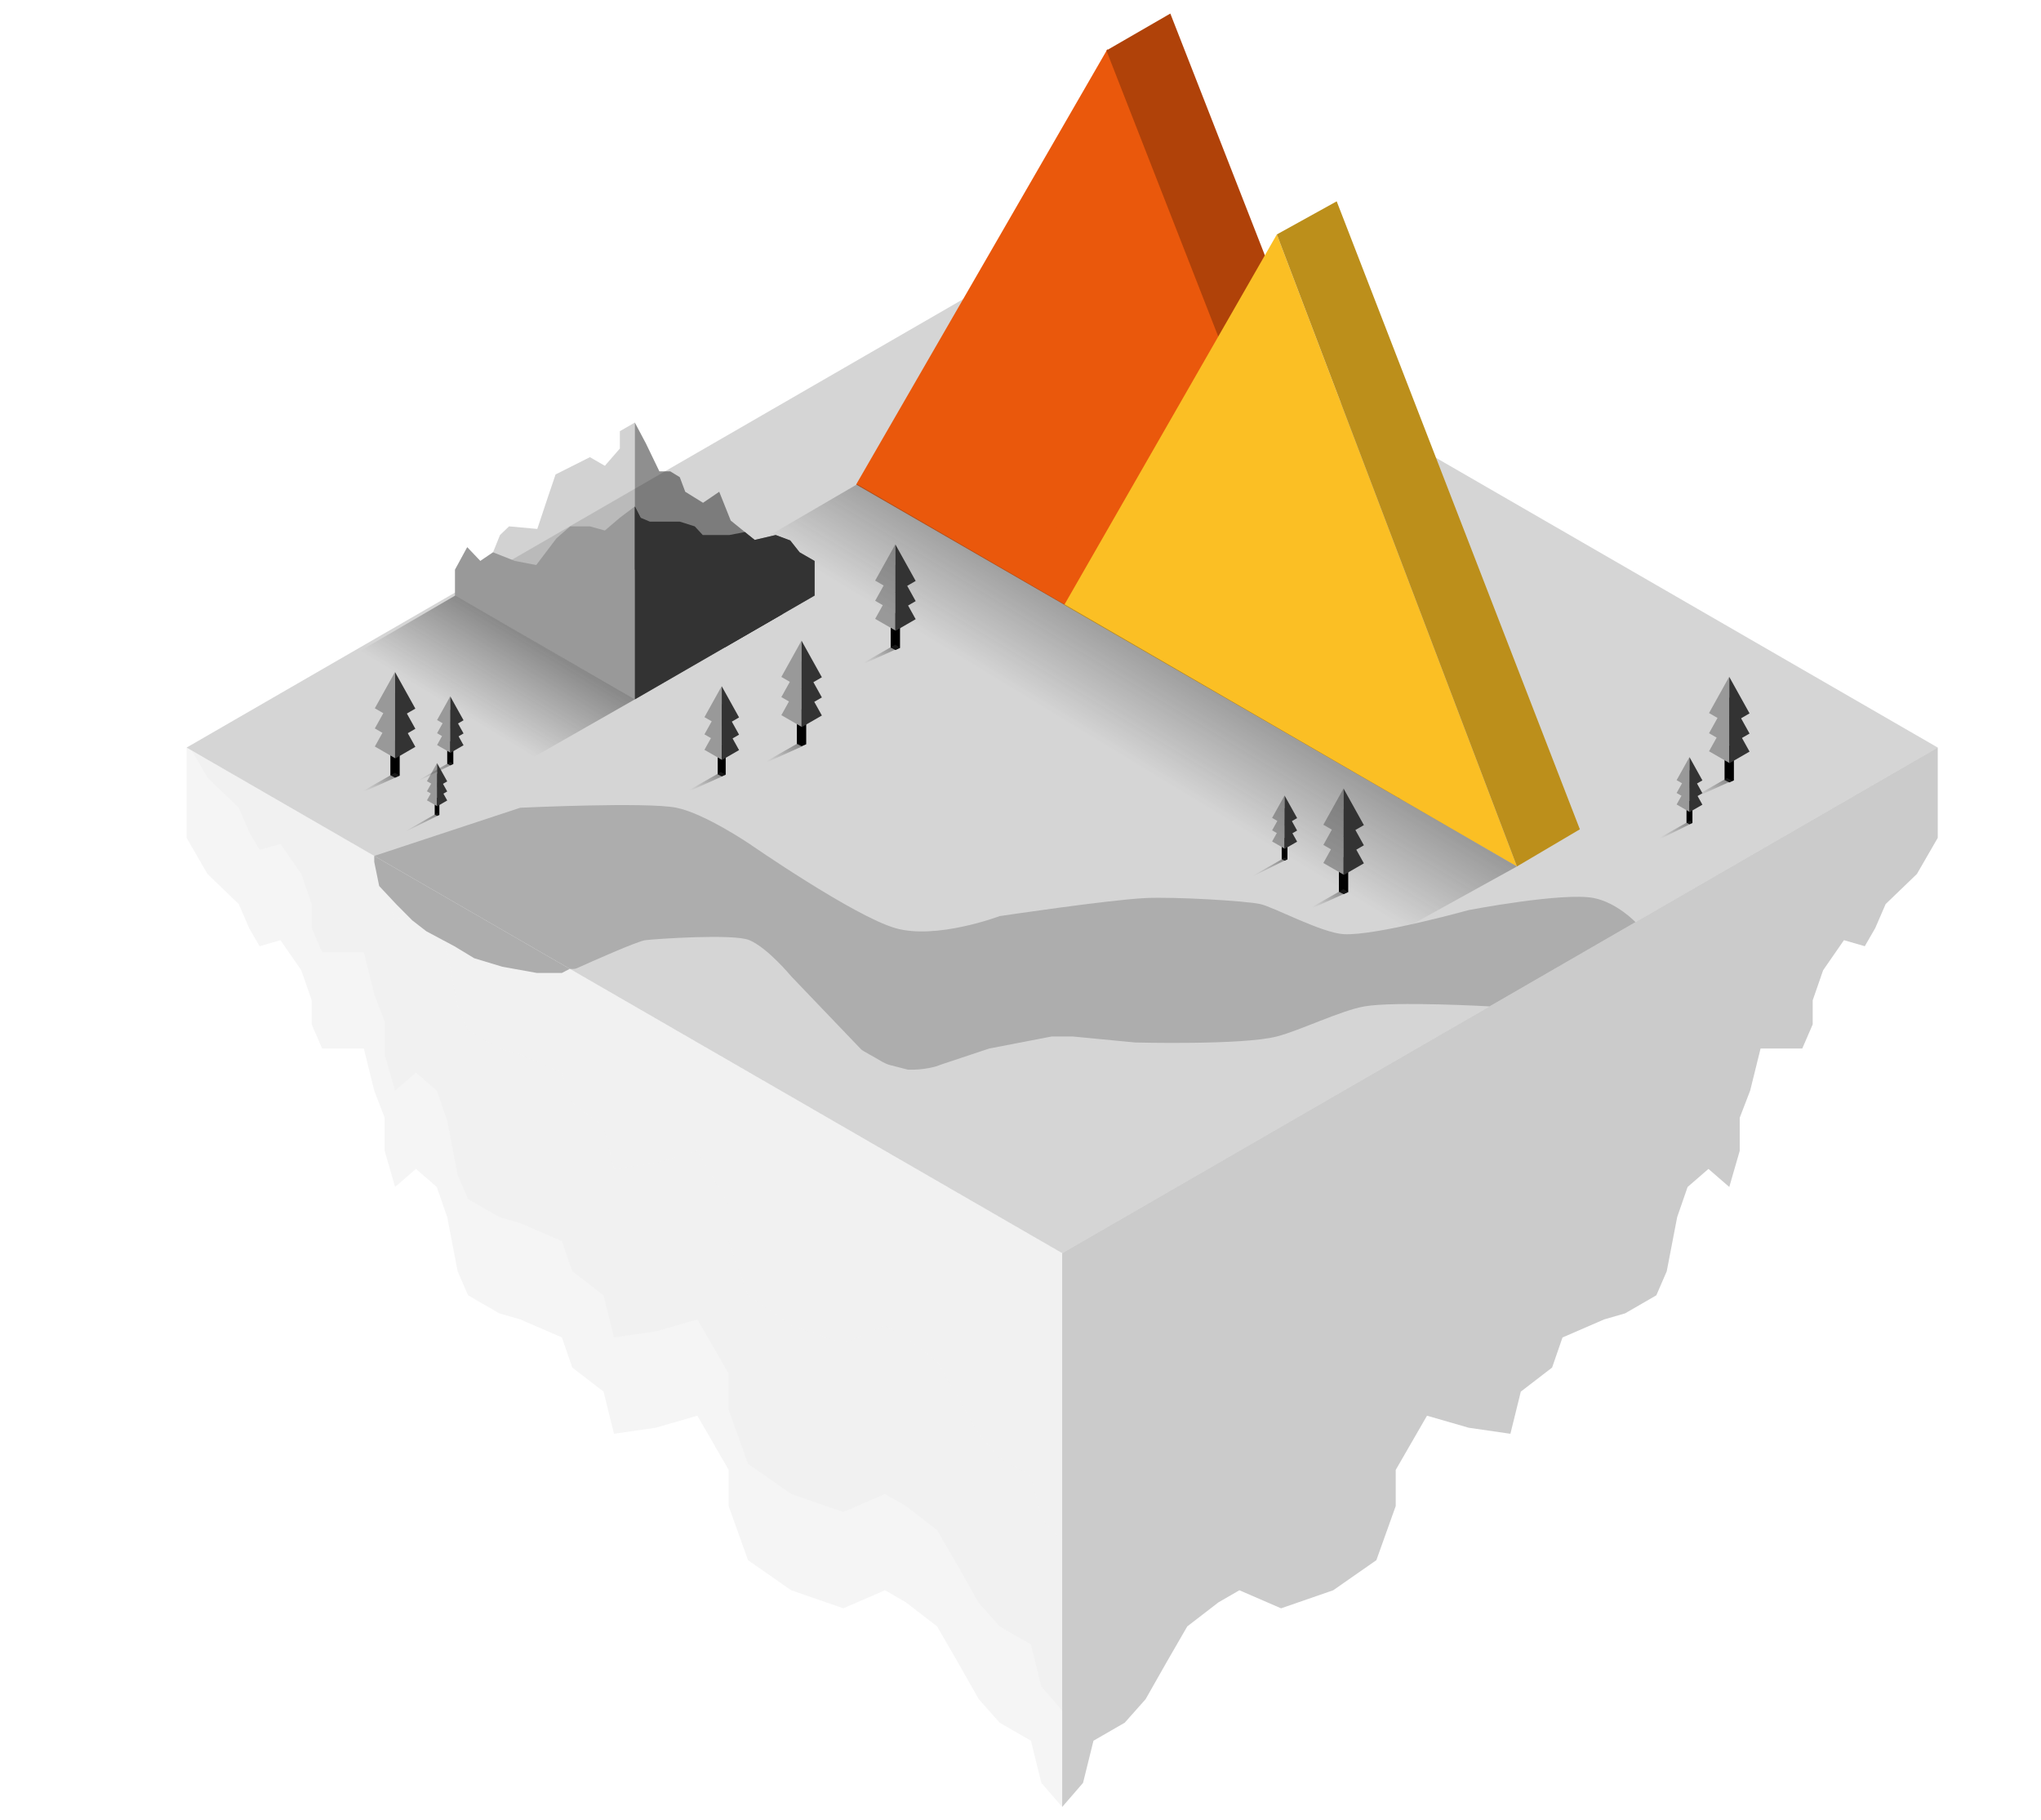 <?xml version="1.0" encoding="utf-8"?>
<!-- Generator: Adobe Illustrator 25.4.1, SVG Export Plug-In . SVG Version: 6.00 Build 0)  -->
<svg version="1.1" id="Layer_1" xmlns="http://www.w3.org/2000/svg" xmlns:xlink="http://www.w3.org/1999/xlink" x="0px" y="0px"
	 viewBox="0 0 1280 1141.01" style="enable-background:new 0 0 1280 1141.01;" xml:space="preserve">
<style type="text/css">
	.st0{display:none;fill:#333333;stroke:#333333;stroke-miterlimit:10;}
	.st1{display:none;}
	.st2{display:inline;fill:none;stroke:#000000;stroke-width:0.25;stroke-miterlimit:10;}
	.st3{opacity:0.55;fill:#B3B3B3;}
	.st4{display:none;fill:#FDC830;stroke:#000000;stroke-linecap:round;stroke-miterlimit:10;}
	.st5{display:none;fill:none;stroke:#FDC830;stroke-width:13;stroke-linecap:round;stroke-linejoin:round;stroke-miterlimit:10;}
	.st6{fill:#EA580C;stroke:#EA580C;stroke-miterlimit:10;}
	.st7{display:none;fill:#FDE5A7;}
	.st8{fill:#EA580C;}
	.st9{fill:#B04209;stroke:#B04209;stroke-miterlimit:10;}
	.st10{fill:#FBBF24;}
	.st11{fill:#BC8F1B;}
	.st12{opacity:0.1;fill:#999999;}
	.st13{opacity:0.29;fill:#4D4D4D;}
	.st14{fill:#999999;}
	.st15{opacity:0.55;fill:#333333;}
	.st16{fill:#333333;}
	.st17{opacity:0.44;fill:#999999;}
	.st18{fill:#ADADAD;}
	.st19{fill:url(#SVGID_1_);}
	.st20{fill:url(#SVGID_00000087385673472128206380000005532168247413016473_);}
	.st21{fill:url(#SVGID_00000004545474649339136240000018148459185281288078_);}
	.st22{fill:url(#SVGID_00000036224435541020898780000010771299594277781908_);}
	.st23{fill:url(#SVGID_00000103965095755833955340000014226414478758603692_);}
	.st24{fill:url(#SVGID_00000171682542592274124300000007194305878537899169_);}
	.st25{fill:url(#SVGID_00000171719218322975756560000013986434886345058237_);}
	.st26{fill:url(#SVGID_00000116193637083964620750000010491736368541024186_);}
	.st27{fill:url(#SVGID_00000117651248014027700040000008412596179044426411_);}
	.st28{fill:url(#SVGID_00000011006623525243028270000005949715617000435640_);}
	.st29{fill:url(#SVGID_00000010281459396659561030000005056796896010769075_);}
	.st30{fill:url(#SVGID_00000080174758204906006490000001789786469526650245_);}
	.st31{opacity:0.65;fill:#F2F2F2;}
	.st32{opacity:0.1;fill:#CCCCCC;}
	.st33{opacity:0.1;fill:#F2F2F2;}
	.st34{fill:none;stroke:#000000;stroke-miterlimit:10;}
</style>
<rect y="0.74" class="st0" width="1280.62" height="1140.27"/>
<g class="st1">
	<polygon class="st2" points="640,1480.32 2221.95,566.9 640,-346.51 -941.95,566.9 	"/>
	<line class="st2" x1="-928.87" y1="574.45" x2="653.07" y2="-338.96"/>
	<line class="st2" x1="-915.8" y1="582" x2="666.15" y2="-331.41"/>
	<line class="st2" x1="-902.73" y1="589.55" x2="679.22" y2="-323.87"/>
	<line class="st2" x1="-889.65" y1="597.1" x2="692.3" y2="-316.32"/>
	<line class="st2" x1="-876.58" y1="604.65" x2="705.37" y2="-308.77"/>
	<line class="st2" x1="-863.5" y1="612.2" x2="718.44" y2="-301.22"/>
	<line class="st2" x1="-850.43" y1="619.75" x2="731.52" y2="-293.67"/>
	<line class="st2" x1="-837.36" y1="627.3" x2="744.59" y2="-286.12"/>
	<line class="st2" x1="-824.28" y1="634.84" x2="757.67" y2="-278.57"/>
	<line class="st2" x1="-811.21" y1="642.39" x2="770.74" y2="-271.02"/>
	<line class="st2" x1="-798.13" y1="649.94" x2="783.81" y2="-263.47"/>
	<line class="st2" x1="-785.06" y1="657.49" x2="796.89" y2="-255.93"/>
	<line class="st2" x1="-771.99" y1="665.04" x2="809.96" y2="-248.38"/>
	<line class="st2" x1="-758.91" y1="672.59" x2="823.04" y2="-240.83"/>
	<line class="st2" x1="-745.84" y1="680.14" x2="836.11" y2="-233.28"/>
	<line class="st2" x1="-732.76" y1="687.69" x2="849.18" y2="-225.73"/>
	<line class="st2" x1="-719.69" y1="695.24" x2="862.26" y2="-218.18"/>
	<line class="st2" x1="-706.62" y1="702.78" x2="875.33" y2="-210.63"/>
	<line class="st2" x1="-693.54" y1="710.33" x2="888.41" y2="-203.08"/>
	<line class="st2" x1="-680.47" y1="717.88" x2="901.48" y2="-195.53"/>
	<line class="st2" x1="-667.39" y1="725.43" x2="914.55" y2="-187.99"/>
	<line class="st2" x1="-654.32" y1="732.98" x2="927.63" y2="-180.44"/>
	<line class="st2" x1="-641.25" y1="740.53" x2="940.7" y2="-172.89"/>
	<line class="st2" x1="-628.17" y1="748.08" x2="953.77" y2="-165.34"/>
	<line class="st2" x1="-615.1" y1="755.63" x2="966.85" y2="-157.79"/>
	<line class="st2" x1="-602.03" y1="763.18" x2="979.92" y2="-150.24"/>
	<line class="st2" x1="-588.95" y1="770.72" x2="993" y2="-142.69"/>
	<line class="st2" x1="-575.88" y1="778.27" x2="1006.07" y2="-135.14"/>
	<line class="st2" x1="-562.8" y1="785.82" x2="1019.14" y2="-127.59"/>
	<line class="st2" x1="-549.73" y1="793.37" x2="1032.22" y2="-120.05"/>
	<line class="st2" x1="-536.66" y1="800.92" x2="1045.29" y2="-112.5"/>
	<line class="st2" x1="-523.58" y1="808.47" x2="1058.37" y2="-104.95"/>
	<line class="st2" x1="-510.51" y1="816.02" x2="1071.44" y2="-97.4"/>
	<line class="st2" x1="-497.43" y1="823.57" x2="1084.51" y2="-89.85"/>
	<line class="st2" x1="-484.36" y1="831.12" x2="1097.59" y2="-82.3"/>
	<line class="st2" x1="-471.29" y1="838.66" x2="1110.66" y2="-74.75"/>
	<line class="st2" x1="-458.21" y1="846.21" x2="1123.74" y2="-67.2"/>
	<line class="st2" x1="-445.14" y1="853.76" x2="1136.81" y2="-59.65"/>
	<line class="st2" x1="-432.06" y1="861.31" x2="1149.88" y2="-52.11"/>
	<line class="st2" x1="-418.99" y1="868.86" x2="1162.96" y2="-44.56"/>
	<line class="st2" x1="-405.92" y1="876.41" x2="1176.03" y2="-37.01"/>
	<line class="st2" x1="-392.84" y1="883.96" x2="1189.11" y2="-29.46"/>
	<line class="st2" x1="-379.77" y1="891.51" x2="1202.18" y2="-21.91"/>
	<line class="st2" x1="-366.69" y1="899.06" x2="1215.25" y2="-14.36"/>
	<line class="st2" x1="-353.62" y1="906.6" x2="1228.33" y2="-6.81"/>
	<line class="st2" x1="-340.55" y1="914.15" x2="1241.4" y2="0.74"/>
	<line class="st2" x1="-327.47" y1="921.7" x2="1254.48" y2="8.29"/>
	<line class="st2" x1="-314.4" y1="929.25" x2="1267.55" y2="15.83"/>
	<line class="st2" x1="-301.32" y1="936.8" x2="1280.62" y2="23.38"/>
	<line class="st2" x1="-288.25" y1="944.35" x2="1293.7" y2="30.93"/>
	<line class="st2" x1="-275.18" y1="951.9" x2="1306.77" y2="38.48"/>
	<line class="st2" x1="-262.1" y1="959.45" x2="1319.85" y2="46.03"/>
	<line class="st2" x1="-249.03" y1="967" x2="1332.92" y2="53.58"/>
	<line class="st2" x1="-235.95" y1="974.54" x2="1345.99" y2="61.13"/>
	<line class="st2" x1="-222.88" y1="982.09" x2="1359.07" y2="68.68"/>
	<line class="st2" x1="-209.81" y1="989.64" x2="1372.14" y2="76.23"/>
	<line class="st2" x1="-196.73" y1="997.19" x2="1385.22" y2="83.77"/>
	<line class="st2" x1="-183.66" y1="1004.74" x2="1398.29" y2="91.32"/>
	<line class="st2" x1="-170.58" y1="1012.29" x2="1411.36" y2="98.87"/>
	<line class="st2" x1="-157.51" y1="1019.84" x2="1424.44" y2="106.42"/>
	<line class="st2" x1="-144.44" y1="1027.39" x2="1437.51" y2="113.97"/>
	<line class="st2" x1="-131.36" y1="1034.94" x2="1450.58" y2="121.52"/>
	<line class="st2" x1="-118.29" y1="1042.48" x2="1463.66" y2="129.07"/>
	<line class="st2" x1="-105.22" y1="1050.03" x2="1476.73" y2="136.62"/>
	<line class="st2" x1="-92.14" y1="1057.58" x2="1489.81" y2="144.17"/>
	<line class="st2" x1="-79.07" y1="1065.13" x2="1502.88" y2="151.71"/>
	<line class="st2" x1="-65.99" y1="1072.68" x2="1515.95" y2="159.26"/>
	<line class="st2" x1="-52.92" y1="1080.23" x2="1529.03" y2="166.81"/>
	<line class="st2" x1="-39.85" y1="1087.78" x2="1542.1" y2="174.36"/>
	<line class="st2" x1="-26.77" y1="1095.33" x2="1555.18" y2="181.91"/>
	<line class="st2" x1="-13.7" y1="1102.88" x2="1568.25" y2="189.46"/>
	<line class="st2" x1="-0.62" y1="1110.43" x2="1581.32" y2="197.01"/>
	<line class="st2" x1="12.45" y1="1117.97" x2="1594.4" y2="204.56"/>
	<line class="st2" x1="25.52" y1="1125.52" x2="1607.47" y2="212.11"/>
	<line class="st2" x1="38.6" y1="1133.07" x2="1620.55" y2="219.66"/>
	<line class="st2" x1="51.67" y1="1140.62" x2="1633.62" y2="227.2"/>
	<line class="st2" x1="64.75" y1="1148.17" x2="1646.69" y2="234.75"/>
	<line class="st2" x1="77.82" y1="1155.72" x2="1659.77" y2="242.3"/>
	<line class="st2" x1="90.89" y1="1163.27" x2="1672.84" y2="249.85"/>
	<line class="st2" x1="103.97" y1="1170.82" x2="1685.92" y2="257.4"/>
	<line class="st2" x1="117.04" y1="1178.37" x2="1698.99" y2="264.95"/>
	<line class="st2" x1="130.12" y1="1185.91" x2="1712.06" y2="272.5"/>
	<line class="st2" x1="143.19" y1="1193.46" x2="1725.14" y2="280.05"/>
	<line class="st2" x1="156.26" y1="1201.01" x2="1738.21" y2="287.6"/>
	<line class="st2" x1="169.34" y1="1208.56" x2="1751.29" y2="295.14"/>
	<line class="st2" x1="182.41" y1="1216.11" x2="1764.36" y2="302.69"/>
	<line class="st2" x1="195.49" y1="1223.66" x2="1777.43" y2="310.24"/>
	<line class="st2" x1="208.56" y1="1231.21" x2="1790.51" y2="317.79"/>
	<line class="st2" x1="221.63" y1="1238.76" x2="1803.58" y2="325.34"/>
	<line class="st2" x1="234.71" y1="1246.31" x2="1816.66" y2="332.89"/>
	<line class="st2" x1="247.78" y1="1253.85" x2="1829.73" y2="340.44"/>
	<line class="st2" x1="260.86" y1="1261.4" x2="1842.8" y2="347.99"/>
	<line class="st2" x1="273.93" y1="1268.95" x2="1855.88" y2="355.54"/>
	<line class="st2" x1="287" y1="1276.5" x2="1868.95" y2="363.08"/>
	<line class="st2" x1="300.08" y1="1284.05" x2="1882.03" y2="370.63"/>
	<line class="st2" x1="313.15" y1="1291.6" x2="1895.1" y2="378.18"/>
	<line class="st2" x1="326.23" y1="1299.15" x2="1908.17" y2="385.73"/>
	<line class="st2" x1="339.3" y1="1306.7" x2="1921.25" y2="393.28"/>
	<line class="st2" x1="352.37" y1="1314.25" x2="1934.32" y2="400.83"/>
	<line class="st2" x1="365.45" y1="1321.79" x2="1947.39" y2="408.38"/>
	<line class="st2" x1="378.52" y1="1329.34" x2="1960.47" y2="415.93"/>
	<line class="st2" x1="391.59" y1="1336.89" x2="1973.54" y2="423.48"/>
	<line class="st2" x1="404.67" y1="1344.44" x2="1986.62" y2="431.02"/>
	<line class="st2" x1="417.74" y1="1351.99" x2="1999.69" y2="438.57"/>
	<line class="st2" x1="430.82" y1="1359.54" x2="2012.76" y2="446.12"/>
	<line class="st2" x1="443.89" y1="1367.09" x2="2025.84" y2="453.67"/>
	<line class="st2" x1="456.96" y1="1374.64" x2="2038.91" y2="461.22"/>
	<line class="st2" x1="470.04" y1="1382.19" x2="2051.99" y2="468.77"/>
	<line class="st2" x1="483.11" y1="1389.73" x2="2065.06" y2="476.32"/>
	<line class="st2" x1="496.19" y1="1397.28" x2="2078.13" y2="483.87"/>
	<line class="st2" x1="509.26" y1="1404.83" x2="2091.21" y2="491.42"/>
	<line class="st2" x1="522.33" y1="1412.38" x2="2104.28" y2="498.96"/>
	<line class="st2" x1="535.41" y1="1419.93" x2="2117.36" y2="506.51"/>
	<line class="st2" x1="548.48" y1="1427.48" x2="2130.43" y2="514.06"/>
	<line class="st2" x1="561.56" y1="1435.03" x2="2143.5" y2="521.61"/>
	<line class="st2" x1="574.63" y1="1442.58" x2="2156.58" y2="529.16"/>
	<line class="st2" x1="587.7" y1="1450.13" x2="2169.65" y2="536.71"/>
	<line class="st2" x1="600.78" y1="1457.67" x2="2182.73" y2="544.26"/>
	<line class="st2" x1="613.85" y1="1465.22" x2="2195.8" y2="551.81"/>
	<line class="st2" x1="626.93" y1="1472.77" x2="2208.87" y2="559.36"/>
	<line class="st2" x1="2208.87" y1="574.45" x2="626.93" y2="-338.96"/>
	<line class="st2" x1="2195.8" y1="582" x2="613.85" y2="-331.41"/>
	<line class="st2" x1="2182.73" y1="589.55" x2="600.78" y2="-323.87"/>
	<line class="st2" x1="2169.65" y1="597.1" x2="587.7" y2="-316.32"/>
	<line class="st2" x1="2156.58" y1="604.65" x2="574.63" y2="-308.77"/>
	<line class="st2" x1="2143.5" y1="612.2" x2="561.56" y2="-301.22"/>
	<line class="st2" x1="2130.43" y1="619.75" x2="548.48" y2="-293.67"/>
	<line class="st2" x1="2117.36" y1="627.3" x2="535.41" y2="-286.12"/>
	<line class="st2" x1="2104.28" y1="634.84" x2="522.33" y2="-278.57"/>
	<line class="st2" x1="2091.21" y1="642.39" x2="509.26" y2="-271.02"/>
	<line class="st2" x1="2078.13" y1="649.94" x2="496.19" y2="-263.47"/>
	<line class="st2" x1="2065.06" y1="657.49" x2="483.11" y2="-255.93"/>
	<line class="st2" x1="2051.99" y1="665.04" x2="470.04" y2="-248.38"/>
	<line class="st2" x1="2038.91" y1="672.59" x2="456.96" y2="-240.83"/>
	<line class="st2" x1="2025.84" y1="680.14" x2="443.89" y2="-233.28"/>
	<line class="st2" x1="2012.76" y1="687.69" x2="430.82" y2="-225.73"/>
	<line class="st2" x1="1999.69" y1="695.24" x2="417.74" y2="-218.18"/>
	<line class="st2" x1="1986.62" y1="702.78" x2="404.67" y2="-210.63"/>
	<line class="st2" x1="1973.54" y1="710.33" x2="391.59" y2="-203.08"/>
	<line class="st2" x1="1960.47" y1="717.88" x2="378.52" y2="-195.53"/>
	<line class="st2" x1="1947.39" y1="725.43" x2="365.45" y2="-187.99"/>
	<line class="st2" x1="1934.32" y1="732.98" x2="352.37" y2="-180.44"/>
	<line class="st2" x1="1921.25" y1="740.53" x2="339.3" y2="-172.89"/>
	<line class="st2" x1="1908.17" y1="748.08" x2="326.23" y2="-165.34"/>
	<line class="st2" x1="1895.1" y1="755.63" x2="313.15" y2="-157.79"/>
	<line class="st2" x1="1882.03" y1="763.18" x2="300.08" y2="-150.24"/>
	<line class="st2" x1="1868.95" y1="770.72" x2="287" y2="-142.69"/>
	<line class="st2" x1="1855.88" y1="778.27" x2="273.93" y2="-135.14"/>
	<line class="st2" x1="1842.8" y1="785.82" x2="260.86" y2="-127.59"/>
	<line class="st2" x1="1829.73" y1="793.37" x2="247.78" y2="-120.05"/>
	<line class="st2" x1="1816.66" y1="800.92" x2="234.71" y2="-112.5"/>
	<line class="st2" x1="1803.58" y1="808.47" x2="221.63" y2="-104.95"/>
	<line class="st2" x1="1790.51" y1="816.02" x2="208.56" y2="-97.4"/>
	<line class="st2" x1="1777.43" y1="823.57" x2="195.49" y2="-89.85"/>
	<line class="st2" x1="1764.36" y1="831.12" x2="182.41" y2="-82.3"/>
	<line class="st2" x1="1751.29" y1="838.66" x2="169.34" y2="-74.75"/>
	<line class="st2" x1="1738.21" y1="846.21" x2="156.26" y2="-67.2"/>
	<line class="st2" x1="1725.14" y1="853.76" x2="143.19" y2="-59.65"/>
	<line class="st2" x1="1712.06" y1="861.31" x2="130.12" y2="-52.11"/>
	<line class="st2" x1="1698.99" y1="868.86" x2="117.04" y2="-44.56"/>
	<line class="st2" x1="1685.92" y1="876.41" x2="103.97" y2="-37.01"/>
	<line class="st2" x1="1672.84" y1="883.96" x2="90.89" y2="-29.46"/>
	<line class="st2" x1="1659.77" y1="891.51" x2="77.82" y2="-21.91"/>
	<line class="st2" x1="1646.69" y1="899.06" x2="64.75" y2="-14.36"/>
	<line class="st2" x1="1633.62" y1="906.6" x2="51.67" y2="-6.81"/>
	<line class="st2" x1="1620.55" y1="914.15" x2="38.6" y2="0.74"/>
	<line class="st2" x1="1607.47" y1="921.7" x2="25.52" y2="8.29"/>
	<line class="st2" x1="1594.4" y1="929.25" x2="12.45" y2="15.83"/>
	<line class="st2" x1="1581.32" y1="936.8" x2="-0.62" y2="23.38"/>
	<line class="st2" x1="1568.25" y1="944.35" x2="-13.7" y2="30.93"/>
	<line class="st2" x1="1555.18" y1="951.9" x2="-26.77" y2="38.48"/>
	<line class="st2" x1="1542.1" y1="959.45" x2="-39.85" y2="46.03"/>
	<line class="st2" x1="1529.03" y1="967" x2="-52.92" y2="53.58"/>
	<line class="st2" x1="1515.95" y1="974.54" x2="-65.99" y2="61.13"/>
	<line class="st2" x1="1502.88" y1="982.09" x2="-79.07" y2="68.68"/>
	<line class="st2" x1="1489.81" y1="989.64" x2="-92.14" y2="76.23"/>
	<line class="st2" x1="1476.73" y1="997.19" x2="-105.22" y2="83.77"/>
	<line class="st2" x1="1463.66" y1="1004.74" x2="-118.29" y2="91.32"/>
	<line class="st2" x1="1450.58" y1="1012.29" x2="-131.36" y2="98.87"/>
	<line class="st2" x1="1437.51" y1="1019.84" x2="-144.44" y2="106.42"/>
	<line class="st2" x1="1424.44" y1="1027.39" x2="-157.51" y2="113.97"/>
	<line class="st2" x1="1411.36" y1="1034.94" x2="-170.58" y2="121.52"/>
	<line class="st2" x1="1398.29" y1="1042.48" x2="-183.66" y2="129.07"/>
	<line class="st2" x1="1385.22" y1="1050.03" x2="-196.73" y2="136.62"/>
	<line class="st2" x1="1372.14" y1="1057.58" x2="-209.81" y2="144.17"/>
	<line class="st2" x1="1359.07" y1="1065.13" x2="-222.88" y2="151.71"/>
	<line class="st2" x1="1345.99" y1="1072.68" x2="-235.95" y2="159.26"/>
	<line class="st2" x1="1332.92" y1="1080.23" x2="-249.03" y2="166.81"/>
	<line class="st2" x1="1319.85" y1="1087.78" x2="-262.1" y2="174.36"/>
	<line class="st2" x1="1306.77" y1="1095.33" x2="-275.18" y2="181.91"/>
	<line class="st2" x1="1293.7" y1="1102.88" x2="-288.25" y2="189.46"/>
	<line class="st2" x1="1280.62" y1="1110.43" x2="-301.32" y2="197.01"/>
	<line class="st2" x1="1267.55" y1="1117.97" x2="-314.4" y2="204.56"/>
	<line class="st2" x1="1254.48" y1="1125.52" x2="-327.47" y2="212.11"/>
	<line class="st2" x1="1241.4" y1="1133.07" x2="-340.55" y2="219.66"/>
	<line class="st2" x1="1228.33" y1="1140.62" x2="-353.62" y2="227.2"/>
	<line class="st2" x1="1215.25" y1="1148.17" x2="-366.69" y2="234.75"/>
	<line class="st2" x1="1202.18" y1="1155.72" x2="-379.77" y2="242.3"/>
	<line class="st2" x1="1189.11" y1="1163.27" x2="-392.84" y2="249.85"/>
	<line class="st2" x1="1176.03" y1="1170.82" x2="-405.92" y2="257.4"/>
	<line class="st2" x1="1162.96" y1="1178.37" x2="-418.99" y2="264.95"/>
	<line class="st2" x1="1149.88" y1="1185.91" x2="-432.06" y2="272.5"/>
	<line class="st2" x1="1136.81" y1="1193.46" x2="-445.14" y2="280.05"/>
	<line class="st2" x1="1123.74" y1="1201.01" x2="-458.21" y2="287.6"/>
	<line class="st2" x1="1110.66" y1="1208.56" x2="-471.29" y2="295.14"/>
	<line class="st2" x1="1097.59" y1="1216.11" x2="-484.36" y2="302.69"/>
	<line class="st2" x1="1084.51" y1="1223.66" x2="-497.43" y2="310.24"/>
	<line class="st2" x1="1071.44" y1="1231.21" x2="-510.51" y2="317.79"/>
	<line class="st2" x1="1058.37" y1="1238.76" x2="-523.58" y2="325.34"/>
	<line class="st2" x1="1045.29" y1="1246.31" x2="-536.66" y2="332.89"/>
	<line class="st2" x1="1032.22" y1="1253.85" x2="-549.73" y2="340.44"/>
	<line class="st2" x1="1019.14" y1="1261.4" x2="-562.8" y2="347.99"/>
	<line class="st2" x1="1006.07" y1="1268.95" x2="-575.88" y2="355.54"/>
	<line class="st2" x1="993" y1="1276.5" x2="-588.95" y2="363.08"/>
	<line class="st2" x1="979.92" y1="1284.05" x2="-602.03" y2="370.63"/>
	<line class="st2" x1="966.85" y1="1291.6" x2="-615.1" y2="378.18"/>
	<line class="st2" x1="953.77" y1="1299.15" x2="-628.17" y2="385.73"/>
	<line class="st2" x1="940.7" y1="1306.7" x2="-641.25" y2="393.28"/>
	<line class="st2" x1="927.63" y1="1314.25" x2="-654.32" y2="400.83"/>
	<line class="st2" x1="914.55" y1="1321.79" x2="-667.39" y2="408.38"/>
	<line class="st2" x1="901.48" y1="1329.34" x2="-680.47" y2="415.93"/>
	<line class="st2" x1="888.41" y1="1336.89" x2="-693.54" y2="423.48"/>
	<line class="st2" x1="875.33" y1="1344.44" x2="-706.62" y2="431.02"/>
	<line class="st2" x1="862.26" y1="1351.99" x2="-719.69" y2="438.57"/>
	<line class="st2" x1="849.18" y1="1359.54" x2="-732.76" y2="446.12"/>
	<line class="st2" x1="836.11" y1="1367.09" x2="-745.84" y2="453.67"/>
	<line class="st2" x1="823.04" y1="1374.64" x2="-758.91" y2="461.22"/>
	<line class="st2" x1="809.96" y1="1382.19" x2="-771.99" y2="468.77"/>
	<line class="st2" x1="796.89" y1="1389.73" x2="-785.06" y2="476.32"/>
	<line class="st2" x1="783.81" y1="1397.28" x2="-798.13" y2="483.87"/>
	<line class="st2" x1="770.74" y1="1404.83" x2="-811.21" y2="491.42"/>
	<line class="st2" x1="757.67" y1="1412.38" x2="-824.28" y2="498.96"/>
	<line class="st2" x1="744.59" y1="1419.93" x2="-837.36" y2="506.51"/>
	<line class="st2" x1="731.52" y1="1427.48" x2="-850.43" y2="514.06"/>
	<line class="st2" x1="718.44" y1="1435.03" x2="-863.5" y2="521.61"/>
	<line class="st2" x1="705.37" y1="1442.58" x2="-876.58" y2="529.16"/>
	<line class="st2" x1="692.3" y1="1450.13" x2="-889.65" y2="536.71"/>
	<line class="st2" x1="679.22" y1="1457.67" x2="-902.73" y2="544.26"/>
	<line class="st2" x1="666.15" y1="1465.22" x2="-915.8" y2="551.81"/>
	<line class="st2" x1="653.07" y1="1472.77" x2="-928.87" y2="559.36"/>
</g>
<polygon class="st3" points="117.04,468.77 666.15,151.71 1215.25,468.77 666.15,785.82 "/>
<polygon class="st4" points="499.46,507.53 780.54,669.83 629.19,282.8 "/>
<polygon class="st6" points="537.6,303.64 877.53,499.91 694.49,31.88 "/>
<polygon class="st7" points="589.97,305.45 629.19,282.8 780.54,669.83 741.32,692.48 "/>
<line class="st4" x1="496.19" y1="189.46" x2="535.41" y2="166.81"/>
<polygon class="st8" points="694.49,31.88 733.71,9.23 576.82,280.99 537.6,303.64 "/>
<polygon class="st8" points="916.75,477.26 576.82,280.99 537.6,303.64 877.53,499.91 "/>
<polygon class="st9" points="694.49,31.88 733.71,9.23 916.75,477.26 877.53,499.91 "/>
<polygon class="st10" points="951.35,543.31 667.42,379.37 800.77,147 "/>
<polygon class="st11" points="800.77,147 838.3,126.24 990.8,520.02 951.35,543.31 "/>
<polygon class="st12" points="117.04,468.77 117.04,506.51 117.04,525.39 130.12,548.03 149.73,566.9 156.26,582 162.8,593.33 
	175.87,589.55 188.95,608.42 195.49,627.3 195.49,642.39 202.02,657.49 228.17,657.49 234.71,683.91 241.24,700.9 241.24,721.66 
	247.78,744.3 260.86,732.98 273.93,744.3 280.47,763.18 287,797.15 293.54,812.24 313.15,823.57 326.23,827.34 352.37,838.66 
	358.91,857.54 378.52,872.63 385.06,899.06 411.21,895.28 437.35,887.73 456.96,921.7 456.96,944.35 469.11,978.32 496.19,997.19 
	528.87,1008.51 555.02,997.19 568.09,1004.74 587.7,1019.84 600.78,1042.48 613.85,1065.52 626.93,1080.23 646.54,1091.55 
	653.07,1117.97 666.15,1133.07 666.15,785.82 "/>
<polygon class="st13" points="1215.25,468.77 1215.25,506.51 1215.25,525.39 1202.18,548.03 1182.57,566.9 1176.03,582 
	1169.49,593.33 1156.42,589.55 1143.35,608.42 1136.81,627.3 1136.81,642.39 1130.27,657.49 1104.13,657.49 1097.59,683.91 
	1091.05,700.9 1091.05,721.66 1084.51,744.3 1071.44,732.98 1058.37,744.3 1051.83,763.18 1045.29,797.15 1038.76,812.24 
	1019.14,823.57 1006.07,827.34 979.92,838.66 973.39,857.54 953.77,872.63 947.24,899.06 921.09,895.28 894.94,887.73 875.33,921.7 
	875.33,944.35 863.18,978.32 836.11,997.19 803.42,1008.51 777.28,997.19 764.2,1004.74 744.59,1019.84 731.52,1042.48 
	718.44,1065.52 705.37,1080.23 685.76,1091.55 679.22,1117.97 666.15,1133.07 666.15,785.82 "/>
<polygon class="st17" points="285.39,373.46 398.13,438.55 398.13,264.97 388.74,270.39 388.74,281.24 379.34,292.09 369.95,286.67 
	348.43,297.51 343.51,312.01 336.96,331.68 319.25,330.06 313.58,335.49 309.2,346.34 301.22,351.76 293.02,343.15 285.39,357.19 
	"/>
<polygon class="st15" points="398.13,438.55 510.87,373.46 510.87,351.76 501.48,346.34 495.58,338.89 486.47,335.49 473.29,338.56 
	458.27,326.43 451.06,308.36 440.9,315.28 429.75,308.36 426.32,299.22 420.33,295.55 413.51,295.55 405.16,278.23 398.13,264.97 
	"/>
<polygon class="st14" points="398.13,317.58 388.74,324.64 379.34,332.66 369.95,330.06 357.61,330.06 349.02,337.52 336.3,354.3 
	322.97,351.76 309.2,346.34 301.22,351.76 293.02,343.15 285.39,357.19 285.39,373.46 398.13,438.55 "/>
<path class="st16" d="M398.13,317.58l7.68,15.08l5.57,10.82l5.54,1.31l7.05,4.59l5.78,14.75l7.87,6.23l7.49-7.76l7.59,5.42
	c0,0,3.93,5.24,4.92,5.42c0.98,0.19,15.67,0,15.67,0l12.2-2.76l5.25,5.57v8.82l-92.6,53.47V317.58z"/>
<polygon class="st16" points="398.13,317.58 401.73,324.64 407.53,327.09 416.92,327.09 426.32,327.09 435.71,330.06 440.73,335.49 
	448.11,335.49 457.45,335.49 467.15,333.61 473.29,338.56 486.47,335.49 495.58,338.89 501.48,346.34 510.87,351.76 510.87,373.46 
	454.5,406.01 420.33,373.46 398.13,357.19 "/>
<path class="st18" d="M552.61,665.41c-4.1-2.52-11.38-6.27-12.52-7.36l-43.9-45.85c0,0-14.59-17.68-26.15-22.65
	c-9.83-4.22-59.5-0.75-65.37,0c-4.9,0.63-33.52,13.36-42.83,17.55c-1.9,0.85-4.51,0.41-4.51,0.41l-122.62-70.8l91.52-30.2
	c0,0,79.63-3.77,98.05,0c17.63,3.61,45.76,22.65,45.76,22.65s65.37,45.29,91.52,52.84c25.74,7.43,65.37-7.55,65.37-7.55
	s68.49-10.22,91.52-11.32c17.98-0.86,62.59,1.73,71.91,3.77c8.35,1.83,38.42,18.06,52.3,18.87c19.94,1.17,78.44-15.1,78.44-15.1
	s59.11-11.33,78.44-7.55c14.38,2.81,26.15,15.1,26.15,15.1l-91.52,52.84c0,0-59.1-3.35-78.44,0c-14.64,2.53-40.56,15.16-54.95,18.87
	c-21.53,5.56-88.86,3.77-88.86,3.77l-39.22-3.77h-13.07l-39.22,7.55l-30.84,10.27c-2.07,0.97-10.18,3.38-20.19,2.99l-11.46-2.95
	C556.78,667.61,553.57,666.01,552.61,665.41"/>
<g>
	<polygon points="561.56,407.59 558.59,406.1 558.59,385.6 561.56,384.28 564.44,385.54 564.44,406.3 	"/>
	<g>
		<polygon class="st14" points="561.56,395.39 548.85,388.06 561.56,365.2 		"/>
		<polyline class="st16" points="561.56,365.41 561.56,395.6 574.26,388.27 		"/>
		<polygon class="st14" points="561.56,384.07 548.85,376.73 561.56,353.87 		"/>
		<polyline class="st16" points="561.56,354.09 561.56,384.28 574.26,376.94 		"/>
		<polygon class="st14" points="561.56,371.42 548.85,364.08 561.56,341.23 		"/>
		<polyline class="st16" points="561.56,341.44 561.56,371.63 574.26,364.29 		"/>
	</g>
</g>
<g>
	<polygon points="1059.57,516.87 1057.68,515.93 1057.68,502.89 1059.57,502.05 1061.4,502.86 1061.4,516.06 	"/>
	<g>
		<polygon class="st14" points="1059.57,509.12 1051.49,504.45 1059.57,489.92 		"/>
		<polyline class="st16" points="1059.57,490.06 1059.57,509.25 1067.65,504.59 		"/>
		<polygon class="st14" points="1059.57,501.92 1051.49,497.25 1059.57,482.72 		"/>
		<polyline class="st16" points="1059.57,482.86 1059.57,502.05 1067.65,497.39 		"/>
		<polygon class="st14" points="1059.57,493.88 1051.49,489.21 1059.57,474.68 		"/>
		<polyline class="st16" points="1059.57,474.81 1059.57,494.01 1067.65,489.35 		"/>
	</g>
</g>
<g>
	<polygon points="842.65,560.68 839.68,559.2 839.68,538.69 842.65,537.37 845.53,538.63 845.53,559.4 	"/>
	<g>
		<polygon class="st14" points="842.65,548.48 829.94,541.15 842.65,518.29 		"/>
		<polyline class="st16" points="842.65,518.5 842.65,548.7 855.35,541.36 		"/>
		<polygon class="st14" points="842.65,537.16 829.94,529.82 842.65,506.97 		"/>
		<polyline class="st16" points="842.65,507.18 842.65,537.37 855.35,530.04 		"/>
		<polygon class="st14" points="842.65,524.51 829.94,517.17 842.65,494.32 		"/>
		<polyline class="st16" points="842.65,494.53 842.65,524.72 855.35,517.39 		"/>
	</g>
</g>
<g>
	<polygon points="274.11,511.61 272.63,510.87 272.63,500.62 274.11,499.96 275.55,500.59 275.55,510.97 	"/>
	<g>
		<polygon class="st14" points="274.11,505.51 267.76,501.85 274.11,490.42 		"/>
		<polyline class="st16" points="274.11,490.52 274.11,505.62 280.47,501.95 		"/>
		<polygon class="st14" points="274.11,499.85 267.76,496.18 274.11,484.76 		"/>
		<polyline class="st16" points="274.11,484.86 274.11,499.96 280.47,496.29 		"/>
		<polygon class="st14" points="274.11,493.53 267.76,489.86 274.11,478.43 		"/>
		<polyline class="st16" points="274.11,478.54 274.11,493.63 280.47,489.97 		"/>
	</g>
</g>
<g>
	<polygon points="282.41,479.92 280.47,478.95 280.47,465.57 282.41,464.7 284.3,465.53 284.3,479.08 	"/>
	<g>
		<polygon class="st14" points="282.41,471.96 274.11,467.17 282.41,452.24 		"/>
		<polyline class="st16" points="282.41,452.38 282.41,472.1 290.71,467.31 		"/>
		<polygon class="st14" points="282.41,464.56 274.11,459.77 282.41,444.85 		"/>
		<polyline class="st16" points="282.41,444.98 282.41,464.7 290.71,459.91 		"/>
		<polygon class="st14" points="282.41,456.3 274.11,451.51 282.41,436.59 		"/>
		<polyline class="st16" points="282.41,436.72 282.41,456.44 290.71,451.65 		"/>
	</g>
</g>
<g>
	<polygon points="452.65,486.85 450.11,485.58 450.11,468.07 452.65,466.94 455.11,468.02 455.11,485.75 	"/>
	<g>
		<polygon class="st14" points="452.65,476.44 441.79,470.17 452.65,450.65 		"/>
		<polyline class="st16" points="452.65,450.83 452.65,476.62 463.5,470.35 		"/>
		<polygon class="st14" points="452.65,466.76 441.79,460.5 452.65,440.97 		"/>
		<polyline class="st16" points="452.65,441.15 452.65,466.94 463.5,460.68 		"/>
		<polygon class="st14" points="452.65,455.96 441.79,449.69 452.65,430.17 		"/>
		<polyline class="st16" points="452.65,430.35 452.65,456.14 463.5,449.87 		"/>
	</g>
</g>
<g>
	<polygon points="247.78,487.64 244.82,486.16 244.82,465.65 247.78,464.33 250.67,465.59 250.67,486.36 	"/>
	<g>
		<polygon class="st14" points="247.78,475.44 235.07,468.11 247.78,445.25 		"/>
		<polyline class="st16" points="247.78,445.46 247.78,475.66 260.49,468.32 		"/>
		<polygon class="st14" points="247.78,464.12 235.07,456.78 247.78,433.93 		"/>
		<polyline class="st16" points="247.78,434.14 247.78,464.33 260.49,457 		"/>
		<polygon class="st14" points="247.78,451.47 235.07,444.14 247.78,421.28 		"/>
		<polyline class="st16" points="247.78,421.49 247.78,451.68 260.49,444.35 		"/>
	</g>
</g>
<polygon points="502.72,467.98 499.76,466.5 499.76,445.99 502.72,444.67 505.61,445.93 505.61,466.69 "/>
<g>
	<polygon class="st14" points="502.72,455.78 490.02,448.45 502.72,425.59 	"/>
	<polyline class="st16" points="502.72,425.8 502.72,456 515.43,448.66 	"/>
	<polygon class="st14" points="502.72,444.46 490.02,437.12 502.72,414.27 	"/>
	<polyline class="st16" points="502.72,414.48 502.72,444.67 515.43,437.33 	"/>
	<polygon class="st14" points="502.72,431.81 490.02,424.47 502.72,401.62 	"/>
	<polyline class="st16" points="502.72,401.83 502.72,432.02 515.43,424.69 	"/>
</g>
<g>
	<polygon points="805.64,539.7 803.81,538.78 803.81,526.14 805.64,525.32 807.42,526.1 807.42,538.9 	"/>
	<g>
		<polygon class="st14" points="805.64,532.17 797.8,527.65 805.64,513.55 		"/>
		<polyline class="st16" points="805.64,513.68 805.64,532.3 813.48,527.78 		"/>
		<polygon class="st14" points="805.64,525.19 797.8,520.67 805.64,506.57 		"/>
		<polyline class="st16" points="805.64,506.7 805.64,525.32 813.48,520.8 		"/>
		<polygon class="st14" points="805.64,517.39 797.8,512.86 805.64,498.77 		"/>
		<polyline class="st16" points="805.64,498.9 805.64,517.52 813.48,512.99 		"/>
	</g>
</g>
<polygon points="1084.51,490.63 1081.55,489.14 1081.55,468.64 1084.51,467.32 1087.4,468.58 1087.4,489.34 "/>
<g>
	<polygon class="st14" points="1084.51,478.43 1071.81,471.09 1084.51,448.24 	"/>
	<polyline class="st16" points="1084.51,448.45 1084.51,478.64 1097.22,471.3 	"/>
	<polygon class="st14" points="1084.51,467.11 1071.81,459.77 1084.51,436.91 	"/>
	<polyline class="st16" points="1084.51,437.12 1084.51,467.32 1097.22,459.98 	"/>
	<polygon class="st14" points="1084.51,454.46 1071.81,447.12 1084.51,424.26 	"/>
	<polyline class="st16" points="1084.51,424.47 1084.51,454.67 1097.22,447.33 	"/>
</g>
<linearGradient id="SVGID_1_" gradientUnits="userSpaceOnUse" x1="692.585" y1="467.217" x2="787.891" y2="310.567">
	<stop  offset="0" style="stop-color:#333333;stop-opacity:0"/>
	<stop  offset="0.843" style="stop-color:#333333;stop-opacity:0.822"/>
</linearGradient>
<polygon class="st19" points="951.35,543.31 537.6,303.64 459.27,349.29 871.58,587.38 "/>
<linearGradient id="SVGID_00000104696177059588324180000007323755186667249820_" gradientUnits="userSpaceOnUse" x1="290.939" y1="448.047" x2="378.48" y2="304.161">
	<stop  offset="0" style="stop-color:#333333;stop-opacity:0"/>
	<stop  offset="0.79" style="stop-color:#333333"/>
</linearGradient>
<polygon style="fill:url(#SVGID_00000104696177059588324180000007323755186667249820_);" points="398.13,438.55 285.45,373.47 
	207.12,419.11 318.66,483.87 "/>
<linearGradient id="SVGID_00000013876253566234893280000006637352892015668407_" gradientUnits="userSpaceOnUse" x1="232.649" y1="498.828" x2="260.109" y2="453.693">
	<stop  offset="0" style="stop-color:#333333;stop-opacity:0"/>
	<stop  offset="0.79" style="stop-color:#333333"/>
</linearGradient>
<polygon style="fill:url(#SVGID_00000013876253566234893280000006637352892015668407_);" points="250.67,486.36 247.63,484.59 
	221.96,499.25 221.96,499.25 "/>
<linearGradient id="SVGID_00000029009457996339712900000004833597533554310024_" gradientUnits="userSpaceOnUse" x1="266.884" y1="491.748" x2="294.272" y2="446.732">
	<stop  offset="0" style="stop-color:#333333;stop-opacity:0"/>
	<stop  offset="0.79" style="stop-color:#333333"/>
</linearGradient>
<polygon style="fill:url(#SVGID_00000029009457996339712900000004833597533554310024_);" points="284.3,479.08 282.4,477.82 
	256.73,492.48 256.73,492.48 "/>
<linearGradient id="SVGID_00000115511721643643123540000016893148487027992964_" gradientUnits="userSpaceOnUse" x1="258.349" y1="523.731" x2="285.736" y2="478.716">
	<stop  offset="0" style="stop-color:#333333;stop-opacity:0"/>
	<stop  offset="0.79" style="stop-color:#333333"/>
</linearGradient>
<polygon style="fill:url(#SVGID_00000115511721643643123540000016893148487027992964_);" points="275.55,510.97 274.06,509.92 
	248.39,524.58 249.74,523.81 "/>
<linearGradient id="SVGID_00000081649990428430418300000002645930429105346991_" gradientUnits="userSpaceOnUse" x1="437.094" y1="498.325" x2="464.554" y2="453.19">
	<stop  offset="0" style="stop-color:#333333;stop-opacity:0"/>
	<stop  offset="0.79" style="stop-color:#333333"/>
</linearGradient>
<polyline style="fill:url(#SVGID_00000081649990428430418300000002645930429105346991_);" points="455.11,485.85 452.08,484.09 
	426.41,498.75 "/>
<linearGradient id="SVGID_00000078735289149719352100000011451858604303835520_" gradientUnits="userSpaceOnUse" x1="485.357" y1="480.351" x2="512.817" y2="435.216">
	<stop  offset="0" style="stop-color:#333333;stop-opacity:0"/>
	<stop  offset="0.79" style="stop-color:#333333"/>
</linearGradient>
<polyline style="fill:url(#SVGID_00000078735289149719352100000011451858604303835520_);" points="503.37,467.88 500.34,466.11 
	474.67,480.77 "/>
<linearGradient id="SVGID_00000017506391360159317990000006192579834905541052_" gradientUnits="userSpaceOnUse" x1="546.423" y1="418.496" x2="573.884" y2="373.361">
	<stop  offset="0" style="stop-color:#333333;stop-opacity:0"/>
	<stop  offset="0.79" style="stop-color:#333333"/>
</linearGradient>
<polyline style="fill:url(#SVGID_00000017506391360159317990000006192579834905541052_);" points="564.44,406.02 561.41,404.26 
	535.74,418.92 "/>
<linearGradient id="SVGID_00000098902534269010793310000001935126035514924182_" gradientUnits="userSpaceOnUse" x1="827.513" y1="571.811" x2="854.974" y2="526.676">
	<stop  offset="0" style="stop-color:#333333;stop-opacity:0"/>
	<stop  offset="0.79" style="stop-color:#333333"/>
</linearGradient>
<polyline style="fill:url(#SVGID_00000098902534269010793310000001935126035514924182_);" points="845.53,559.34 842.5,557.57 
	816.83,572.23 "/>
<linearGradient id="SVGID_00000060744373395764724270000015297860906951697816_" gradientUnits="userSpaceOnUse" x1="1068.14" y1="502.1" x2="1095.6" y2="456.965">
	<stop  offset="0" style="stop-color:#333333;stop-opacity:0"/>
	<stop  offset="0.79" style="stop-color:#333333"/>
</linearGradient>
<polyline style="fill:url(#SVGID_00000060744373395764724270000015297860906951697816_);" points="1086.16,489.63 1083.12,487.86 
	1057.46,502.52 "/>
<linearGradient id="SVGID_00000156581698560037951610000012094610283438891429_" gradientUnits="userSpaceOnUse" x1="789.964" y1="551.603" x2="817.352" y2="506.588">
	<stop  offset="0" style="stop-color:#333333;stop-opacity:0"/>
	<stop  offset="0.79" style="stop-color:#333333"/>
</linearGradient>
<polygon style="fill:url(#SVGID_00000156581698560037951610000012094610283438891429_);" points="807.17,538.84 805.67,537.79 
	780.01,552.45 781.36,551.68 "/>
<linearGradient id="SVGID_00000155145654291118919360000008445619828290606001_" gradientUnits="userSpaceOnUse" x1="1044.9" y1="527.919" x2="1071.196" y2="484.698">
	<stop  offset="0" style="stop-color:#333333;stop-opacity:0"/>
	<stop  offset="0.79" style="stop-color:#333333"/>
</linearGradient>
<polygon style="fill:url(#SVGID_00000155145654291118919360000008445619828290606001_);" points="1061.4,516.04 1059.93,514.62 
	1035.32,528.43 1035.59,528.88 "/>
<line class="st31" x1="241.24" y1="540.48" x2="241.24" y2="534.82"/>
<polyline class="st32" points="120.31,470.66 130.12,487.64 149.73,506.51 156.26,521.61 162.8,532.93 175.87,529.16 188.95,548.03 
	195.49,566.9 195.49,582 202.02,597.1 228.17,597.1 234.71,623.52 241.24,640.51 241.24,661.27 247.78,683.91 260.86,672.59 
	273.93,683.91 280.47,702.78 287,736.75 293.54,751.85 313.15,763.18 326.23,766.95 352.37,778.27 358.91,797.15 378.52,812.24 
	385.06,838.66 411.21,834.89 437.35,827.34 456.96,861.31 456.96,883.96 469.11,917.93 496.19,936.8 528.87,948.12 555.02,936.8 
	568.09,944.35 587.7,959.45 600.78,982.09 613.85,1005.13 626.93,1019.84 646.54,1031.16 653.07,1057.58 666.15,1072.68 
	666.15,785.82 "/>
<polyline class="st33" points="666.15,785.82 666.15,967 653.07,951.9 646.54,925.48 626.93,914.15 613.85,899.44 600.78,876.41 
	587.7,853.76 568.09,838.66 555.02,831.12 528.87,842.44 496.19,831.12 469.11,812.24 456.96,778.27 456.96,755.63 437.35,721.66 
	411.21,729.21 385.06,732.98 378.52,706.56 358.91,691.46 352.37,672.59 326.23,661.27 313.15,657.49 293.54,646.17 287,631.07 
	280.47,597.1 273.93,578.23 260.86,566.9 247.78,578.23 241.24,555.58 241.24,540.48 "/>
<polyline class="st18" points="357.33,607.51 352.37,610.11 345.84,610.11 336.74,610.11 315,606.2 297.41,600.87 284.95,593.33 
	277.85,589.55 267.39,583.97 258.56,577.13 248.39,566.9 237.8,555.58 234.71,540.48 234.71,536.71 "/>
</svg>
